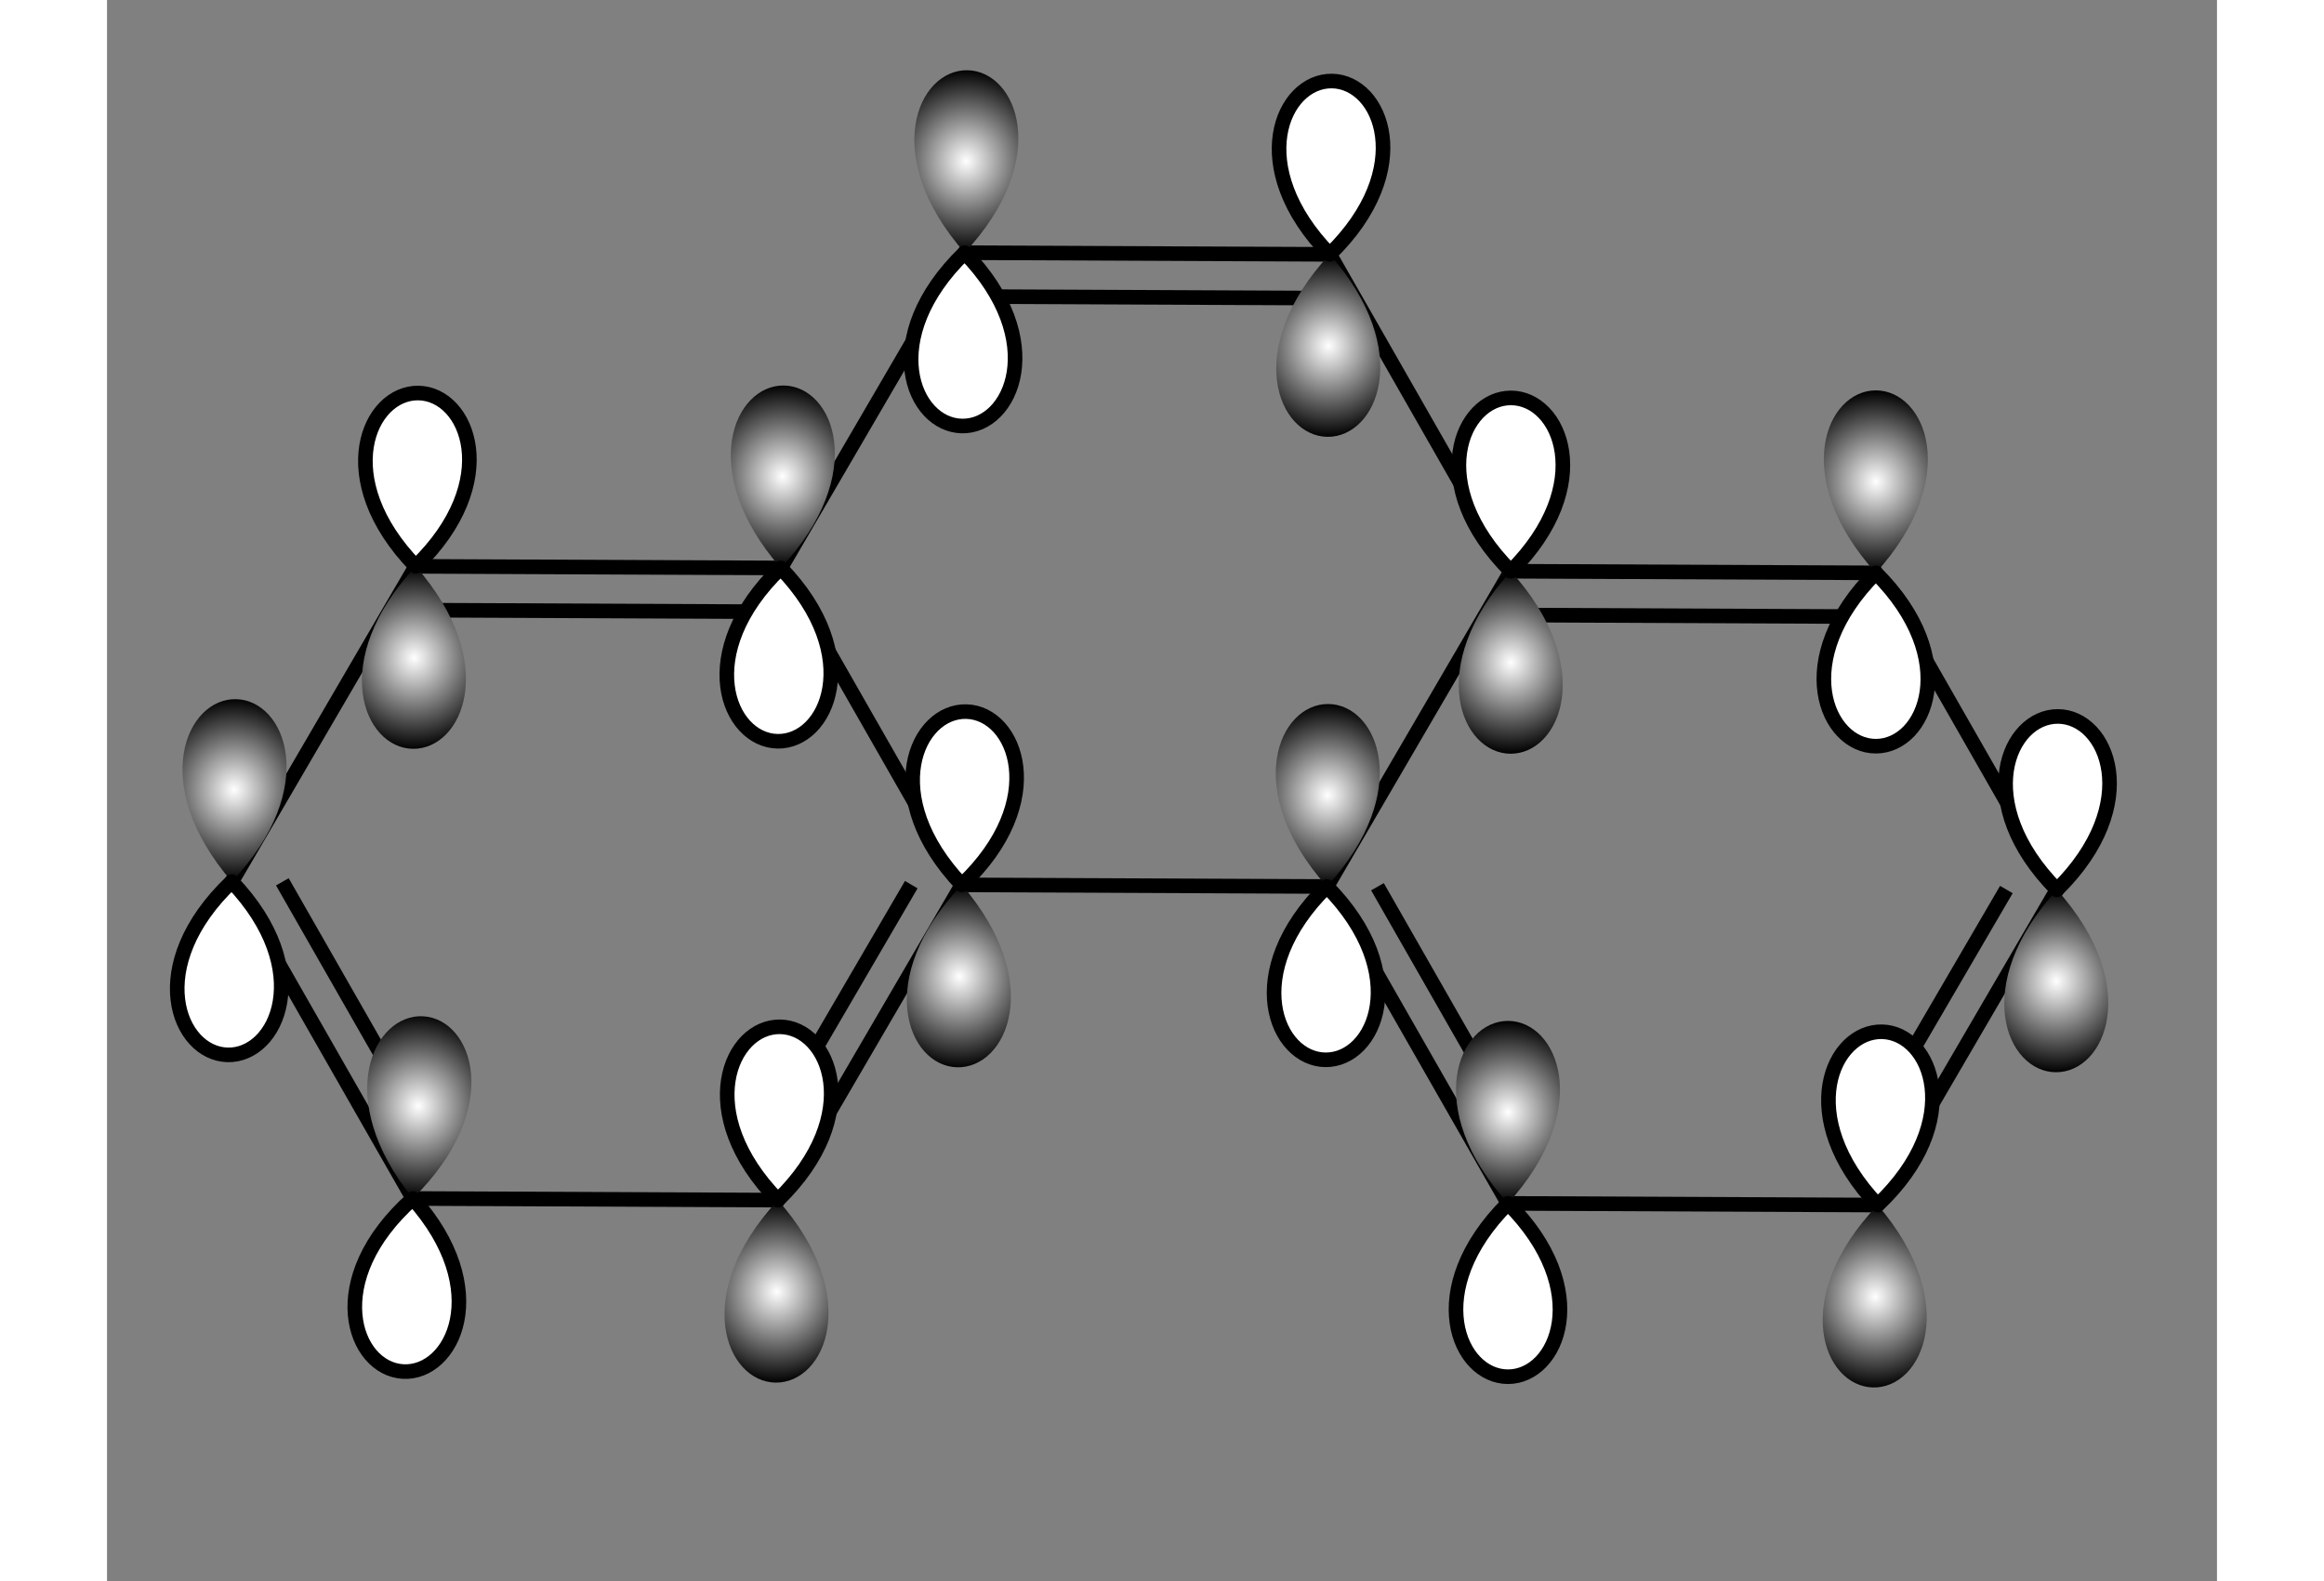 <?xml version="1.0" standalone='no'?><!-- IBoard SVG File --><svg xmlns="http://www.w3.org/2000/svg" xmlns:xlink="http://www.w3.org/1999/xlink" viewBox="462.86 231.28 170.40 127.73" height="120.73" width="177.40" version="1.1"><rect x="462.86" y="231.28" width="170.40" height="127.73" fill="#808080" stroke="none"/><!-- SVG File --><polygon points="531.215,302.75 516.927,277.744 517.27,277.156 517.951,277.159 532.239,302.165 531.896,302.753 " style="fill:rgb(0,0,0);fill-opacity:1"/><polygon points="576.568,278.011 562.057,302.888 561.376,302.885 561.038,302.294 575.549,277.417 576.23,277.42 " style="fill:rgb(0,0,0);fill-opacity:1"/><polygon points="516.932,276.565 531.786,251.101 532.124,251.692 532.462,252.283 517.951,277.159 517.27,277.156 " style="fill:rgb(0,0,0);fill-opacity:1"/><polygon points="561.947,251.236 576.573,276.832 576.23,277.42 575.549,277.417 561.261,252.412 561.604,251.824 " style="fill:rgb(0,0,0);fill-opacity:1"/><polygon points="561.033,303.473 532.234,303.344 531.896,302.753 532.239,302.165 561.038,302.294 561.376,302.885 " style="fill:rgb(0,0,0);fill-opacity:1"/><polygon points="606.053,276.964 621.017,303.151 620.336,303.148 619.655,303.145 605.367,278.14 605.71,277.552 " style="fill:rgb(0,0,0);fill-opacity:1"/><polygon points="605.82,329.204 575.659,329.069 576.002,328.481 576.345,327.893 605.144,328.022 605.482,328.613 " style="fill:rgb(0,0,0);fill-opacity:1"/><polygon points="517.379,328.808 487.218,328.673 487.561,328.085 487.904,327.497 516.703,327.626 517.041,328.217 " style="fill:rgb(0,0,0);fill-opacity:1"/><polygon points="472.255,302.486 487.452,276.433 487.79,277.024 488.128,277.615 473.616,302.492 472.936,302.489 " style="fill:rgb(0,0,0);fill-opacity:1"/><polygon points="487.452,276.433 516.932,276.565 517.27,277.156 516.927,277.744 488.128,277.615 487.79,277.024 " style="fill:rgb(0,0,0);fill-opacity:1"/><polygon points="489.819,279.981 515.214,280.095 515.212,280.685 515.209,281.274 489.814,281.161 489.817,280.571 " style="fill:rgb(0,0,0);fill-opacity:1"/><polygon points="487.218,328.673 472.255,302.486 472.936,302.489 473.616,302.492 487.904,327.497 487.561,328.085 " style="fill:rgb(0,0,0);fill-opacity:1"/><polygon points="489.107,324.849 476.509,302.799 477.02,302.507 477.532,302.214 490.131,324.264 489.619,324.557 " style="fill:rgb(0,0,0);fill-opacity:1"/><polygon points="532.234,303.344 517.379,328.808 517.041,328.217 516.703,327.626 531.215,302.75 531.896,302.753 " style="fill:rgb(0,0,0);fill-opacity:1"/><polygon points="528.32,303.032 515.524,324.968 515.015,324.671 514.505,324.373 527.302,302.438 527.811,302.735 " style="fill:rgb(0,0,0);fill-opacity:1"/><polygon points="531.786,251.101 561.947,251.236 561.604,251.824 561.261,252.412 532.462,252.283 532.124,251.692 " style="fill:rgb(0,0,0);fill-opacity:1"/><polygon points="534.153,254.649 559.548,254.763 559.546,255.352 559.543,255.942 534.148,255.828 534.15,255.239 " style="fill:rgb(0,0,0);fill-opacity:1"/><polygon points="576.573,276.832 606.053,276.964 605.71,277.552 605.367,278.14 576.568,278.011 576.23,277.42 " style="fill:rgb(0,0,0);fill-opacity:1"/><polygon points="578.259,280.377 603.654,280.491 603.652,281.08 603.649,281.67 578.254,281.556 578.257,280.967 " style="fill:rgb(0,0,0);fill-opacity:1"/><polygon points="575.659,329.069 561.033,303.473 561.376,302.885 562.057,302.888 576.345,327.893 576.002,328.481 " style="fill:rgb(0,0,0);fill-opacity:1"/><polygon points="577.548,325.245 564.949,303.196 565.461,302.903 565.973,302.611 578.572,324.66 578.06,324.953 " style="fill:rgb(0,0,0);fill-opacity:1"/><polygon points="621.017,303.151 605.82,329.204 605.482,328.613 605.144,328.022 619.655,303.145 620.336,303.148 " style="fill:rgb(0,0,0);fill-opacity:1"/><polygon points="616.76,303.427 603.964,325.363 603.455,325.066 602.946,324.769 615.742,302.833 616.251,303.13 " style="fill:rgb(0,0,0);fill-opacity:1"/><path d="M605.71 262.812 C 601.71 262.812,598.71 269.812,605.71 277.552 M605.71 262.812 C 609.71 262.812,612.71 269.812,605.71 277.552" fill="url(#gradient1)"/><path d="M605.71 291.552 C 609.71 291.552,612.71 284.552,605.71 277.552 M605.71 291.552 C 601.71 291.552,598.71 284.552,605.71 277.552" style="fill:rgb(255,255,255);fill-opacity:1;stroke-width:1.179;stroke:rgb(0,0,0);" stroke-linecap="round"/><path d="M620.248 317.888 C 624.248 317.912,627.29 310.93,620.336 303.148 M620.248 317.888 C 616.248 317.864,613.29 310.847,620.336 303.148" fill="url(#gradient2)"/><path d="M620.42 289.148 C 616.42 289.125,613.378 296.107,620.336 303.148 M620.42 289.148 C 624.419 289.172,627.378 296.19,620.336 303.148" style="fill:rgb(255,255,255);fill-opacity:1;stroke-width:1.179;stroke:rgb(0,0,0);" stroke-linecap="round"/><path d="M605.472 343.348 C 609.47 343.452,612.652 336.533,605.857 328.613 M605.472 343.348 C 601.473 343.243,598.657 336.167,605.857 328.613" fill="url(#gradient3)"/><path d="M606.223 314.618 C 602.224 314.513,599.042 321.432,605.857 328.613 M606.223 314.618 C 610.221 314.722,613.037 321.798,605.857 328.613" style="fill:rgb(255,255,255);fill-opacity:1;stroke-width:1.179;stroke:rgb(0,0,0);" stroke-linecap="round"/><path d="M576.002 313.741 C 572.002 313.741,569.002 320.741,576.002 328.481 M576.002 313.741 C 580.002 313.741,583.002 320.741,576.002 328.481" fill="url(#gradient4)"/><path d="M576.002 342.481 C 580.002 342.481,583.002 335.481,576.002 328.481 M576.002 342.481 C 572.002 342.481,569.002 335.481,576.002 328.481" style="fill:rgb(255,255,255);fill-opacity:1;stroke-width:1.179;stroke:rgb(0,0,0);" stroke-linecap="round"/><path d="M561.491 288.145 C 557.491 288.114,554.436 295.091,561.376 302.885 M561.491 288.145 C 565.49 288.176,568.436 295.199,561.376 302.885" fill="url(#gradient5)"/><path d="M561.267 316.884 C 565.267 316.915,568.321 309.939,561.376 302.885 M561.267 316.884 C 557.267 316.853,554.322 309.83,561.376 302.885" style="fill:rgb(255,255,255);fill-opacity:1;stroke-width:1.179;stroke:rgb(0,0,0);" stroke-linecap="round"/><path d="M531.508 317.488 C 535.506 317.594,538.69 310.675,531.896 302.753 M531.508 317.488 C 527.509 317.383,524.694 310.306,531.896 302.753" fill="url(#gradient6)"/><path d="M532.264 288.758 C 528.266 288.652,525.082 295.571,531.896 302.753 M532.264 288.758 C 536.263 288.863,539.078 295.94,531.896 302.753" style="fill:rgb(255,255,255);fill-opacity:1;stroke-width:1.179;stroke:rgb(0,0,0);" stroke-linecap="round"/><path d="M516.86 342.956 C 520.86 343.005,523.946 336.043,517.041 328.217 M516.86 342.956 C 512.861 342.907,509.947 335.871,517.041 328.217" fill="url(#gradient7)"/><path d="M517.213 314.218 C 513.213 314.169,510.127 321.132,517.041 328.217 M517.213 314.218 C 521.212 314.267,524.126 321.304,517.041 328.217" style="fill:rgb(255,255,255);fill-opacity:1;stroke-width:1.179;stroke:rgb(0,0,0);" stroke-linecap="round"/><path d="M488.398 313.369 C 484.404 313.142,481.012 319.96,487.561 328.085 M488.398 313.369 C 492.391 313.596,494.989 320.755,487.561 328.085" fill="url(#gradient8)"/><path d="M486.767 342.063 C 490.76 342.29,494.153 335.471,487.561 328.085 M486.767 342.063 C 482.773 341.836,480.175 334.677,487.561 328.085" style="fill:rgb(255,255,255);fill-opacity:1;stroke-width:1.179;stroke:rgb(0,0,0);" stroke-linecap="round"/><path d="M473.292 287.753 C 469.293 287.656,466.125 294.582,472.936 302.489 M473.292 287.753 C 477.29 287.849,480.12 294.92,472.936 302.489" fill="url(#gradient9)"/><path d="M472.598 316.485 C 476.596 316.581,479.765 309.656,472.936 302.489 M472.598 316.485 C 468.599 316.388,465.769 309.318,472.936 302.489" style="fill:rgb(255,255,255);fill-opacity:1;stroke-width:1.179;stroke:rgb(0,0,0);" stroke-linecap="round"/><path d="M487.557 291.763 C 491.557 291.826,494.667 284.874,487.79 277.024 M487.557 291.763 C 483.558 291.699,480.669 284.653,487.79 277.024" fill="url(#gradient10)"/><path d="M488.011 263.026 C 484.012 262.963,480.902 269.914,487.79 277.024 M488.011 263.026 C 492.011 263.089,494.9 270.136,487.79 277.024" style="fill:rgb(255,255,255);fill-opacity:1;stroke-width:1.179;stroke:rgb(0,0,0);" stroke-linecap="round"/><path d="M517.54 262.419 C 513.54 262.345,510.413 269.289,517.27 277.156 M517.54 262.419 C 521.539 262.492,524.41 269.546,517.27 277.156" fill="url(#gradient11)"/><path d="M517.013 291.154 C 521.013 291.227,524.141 284.283,517.27 277.156 M517.013 291.154 C 513.014 291.081,510.143 284.027,517.27 277.156" style="fill:rgb(255,255,255);fill-opacity:1;stroke-width:1.179;stroke:rgb(0,0,0);" stroke-linecap="round"/><path d="M532.342 236.953 C 528.343 236.894,525.239 243.849,532.124 251.692 M532.342 236.953 C 536.342 237.013,539.238 244.056,532.124 251.692" fill="url(#gradient12)"/><path d="M531.916 265.69 C 535.916 265.75,539.019 258.795,532.124 251.692 M531.916 265.69 C 527.917 265.631,525.021 258.587,532.124 251.692" style="fill:rgb(255,255,255);fill-opacity:1;stroke-width:1.179;stroke:rgb(0,0,0);" stroke-linecap="round"/><path d="M561.417 266.563 C 565.416 266.613,568.505 259.652,561.604 251.824 M561.417 266.563 C 557.417 266.512,554.506 259.474,561.604 251.824" fill="url(#gradient13)"/><path d="M561.782 237.825 C 557.782 237.774,554.693 244.735,561.604 251.824 M561.782 237.825 C 565.781 237.876,568.692 244.913,561.604 251.824" style="fill:rgb(255,255,255);fill-opacity:1;stroke-width:1.179;stroke:rgb(0,0,0);" stroke-linecap="round"/><path d="M576.22 292.16 C 580.22 292.163,583.225 285.165,576.23 277.42 M576.22 292.16 C 572.22 292.157,569.225 285.155,576.23 277.42" fill="url(#gradient14)"/><path d="M576.24 263.42 C 572.24 263.417,569.235 270.415,576.23 277.42 M576.24 263.42 C 580.24 263.423,583.235 270.425,576.23 277.42" style="fill:rgb(255,255,255);fill-opacity:1;stroke-width:1.179;stroke:rgb(0,0,0);" stroke-linecap="round"/><defs><radialGradient id="gradient1" cx="50%" cy="50%" r="50%" fx="50%" fy="50%"><stop style="stop-color:rgb(255,255,255);stop-opacity:1" offset="0%"/><stop style="stop-color:rgb(0,0,0);stop-opacity:1" offset="100%"/></radialGradient><radialGradient id="gradient2" cx="50%" cy="50%" r="50%" fx="50%" fy="50%"><stop style="stop-color:rgb(255,255,255);stop-opacity:1" offset="0%"/><stop style="stop-color:rgb(0,0,0);stop-opacity:1" offset="100%"/></radialGradient><radialGradient id="gradient3" cx="50%" cy="50%" r="50%" fx="50%" fy="50%"><stop style="stop-color:rgb(255,255,255);stop-opacity:1" offset="0%"/><stop style="stop-color:rgb(0,0,0);stop-opacity:1" offset="100%"/></radialGradient><radialGradient id="gradient4" cx="50%" cy="50%" r="50%" fx="50%" fy="50%"><stop style="stop-color:rgb(255,255,255);stop-opacity:1" offset="0%"/><stop style="stop-color:rgb(0,0,0);stop-opacity:1" offset="100%"/></radialGradient><radialGradient id="gradient5" cx="50%" cy="50%" r="50%" fx="50%" fy="50%"><stop style="stop-color:rgb(255,255,255);stop-opacity:1" offset="0%"/><stop style="stop-color:rgb(0,0,0);stop-opacity:1" offset="100%"/></radialGradient><radialGradient id="gradient6" cx="50%" cy="50%" r="50%" fx="50%" fy="50%"><stop style="stop-color:rgb(255,255,255);stop-opacity:1" offset="0%"/><stop style="stop-color:rgb(0,0,0);stop-opacity:1" offset="100%"/></radialGradient><radialGradient id="gradient7" cx="50%" cy="50%" r="50%" fx="50%" fy="50%"><stop style="stop-color:rgb(255,255,255);stop-opacity:1" offset="0%"/><stop style="stop-color:rgb(0,0,0);stop-opacity:1" offset="100%"/></radialGradient><radialGradient id="gradient8" cx="50%" cy="50%" r="50%" fx="50%" fy="50%"><stop style="stop-color:rgb(255,255,255);stop-opacity:1" offset="0%"/><stop style="stop-color:rgb(0,0,0);stop-opacity:1" offset="100%"/></radialGradient><radialGradient id="gradient9" cx="50%" cy="50%" r="50%" fx="50%" fy="50%"><stop style="stop-color:rgb(255,255,255);stop-opacity:1" offset="0%"/><stop style="stop-color:rgb(0,0,0);stop-opacity:1" offset="100%"/></radialGradient><radialGradient id="gradient10" cx="50%" cy="50%" r="50%" fx="50%" fy="50%"><stop style="stop-color:rgb(255,255,255);stop-opacity:1" offset="0%"/><stop style="stop-color:rgb(0,0,0);stop-opacity:1" offset="100%"/></radialGradient><radialGradient id="gradient11" cx="50%" cy="50%" r="50%" fx="50%" fy="50%"><stop style="stop-color:rgb(255,255,255);stop-opacity:1" offset="0%"/><stop style="stop-color:rgb(0,0,0);stop-opacity:1" offset="100%"/></radialGradient><radialGradient id="gradient12" cx="50%" cy="50%" r="50%" fx="50%" fy="50%"><stop style="stop-color:rgb(255,255,255);stop-opacity:1" offset="0%"/><stop style="stop-color:rgb(0,0,0);stop-opacity:1" offset="100%"/></radialGradient><radialGradient id="gradient13" cx="50%" cy="50%" r="50%" fx="50%" fy="50%"><stop style="stop-color:rgb(255,255,255);stop-opacity:1" offset="0%"/><stop style="stop-color:rgb(0,0,0);stop-opacity:1" offset="100%"/></radialGradient><radialGradient id="gradient14" cx="50%" cy="50%" r="50%" fx="50%" fy="50%"><stop style="stop-color:rgb(255,255,255);stop-opacity:1" offset="0%"/><stop style="stop-color:rgb(0,0,0);stop-opacity:1" offset="100%"/></radialGradient></defs></svg>